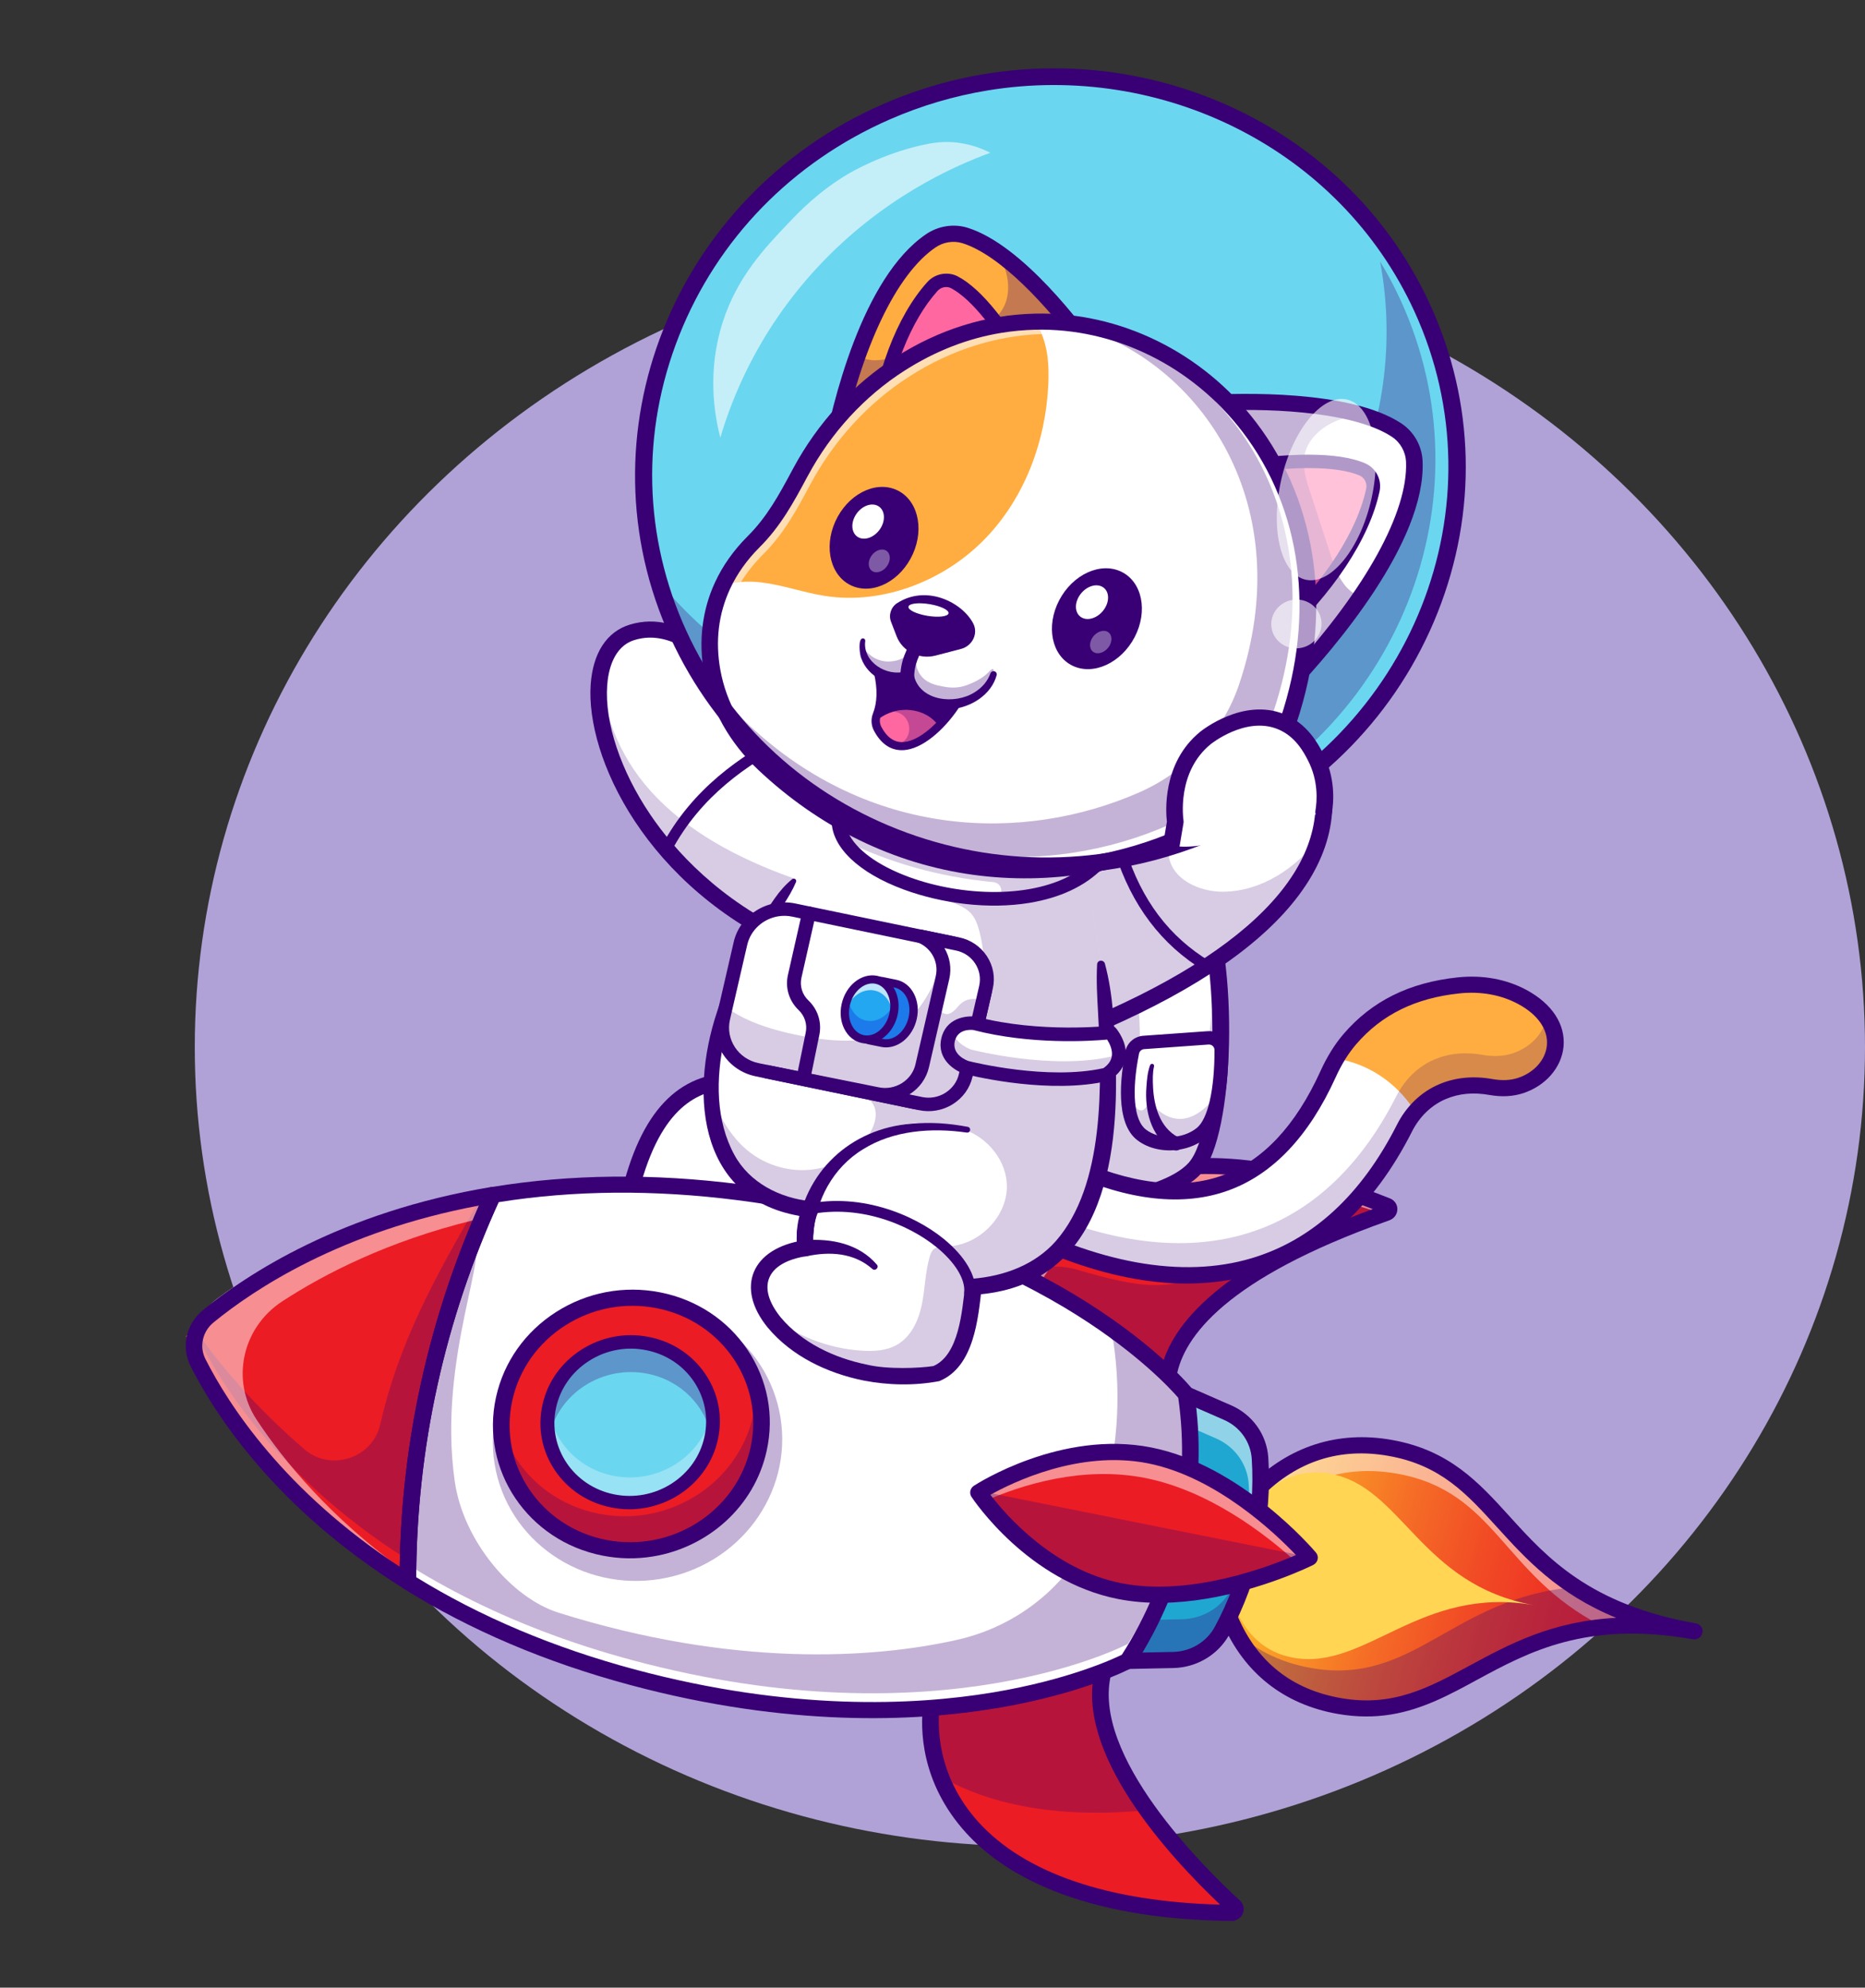<svg width="699" height="745" viewBox="0 0 699 745" fill="none" xmlns="http://www.w3.org/2000/svg">
<rect x="0" y="0" width="699" height="745" fill="#333333" stroke="none"/>
<ellipse cx="386" cy="392.5" rx="313" ry="299.5" fill="#B0A2D7"/>
<path d="M275.951 405.144C258.318 404.849 243.599 414.814 235.726 448.693L284.37 456.275L275.951 405.144Z" fill="white"/>
<path d="M284.859 459.245C284.518 459.301 284.188 459.292 283.852 459.242L235.208 451.659C234.355 451.524 233.624 451.073 233.14 450.39C232.656 449.707 232.495 448.865 232.689 448.049C239.961 416.769 254.153 401.743 276.04 402.1C277.532 402.13 278.797 403.172 279.035 404.615L287.454 455.746C287.613 456.716 287.291 457.68 286.573 458.37C286.106 458.849 285.497 459.14 284.859 459.245ZM239.54 446.222L280.617 452.614L273.302 408.186C262.143 408.689 247.756 414.299 239.54 446.222Z" fill="#390075"/>
<path d="M632.872 610.91C559.503 597.95 548.393 647.636 501.853 639.41C455.312 631.185 455.251 581.136 455.251 581.136C455.251 581.136 474.449 534.482 520.986 542.687C567.524 550.892 559.503 597.95 632.872 610.91Z" fill="url(#paint0_linear_261_2103)"/>
<g opacity="0.5">
<path d="M599.935 609.194C563.046 590.248 560.705 558.899 523.515 552.333C476.977 544.128 457.779 590.782 457.779 590.782C457.779 590.782 457.789 595.356 459.071 601.945C455.257 590.604 455.233 581.159 455.233 581.159C455.233 581.159 474.431 534.506 520.968 542.711C567.505 550.915 559.484 597.974 632.854 610.934C620.211 608.672 609.392 608.314 599.935 609.194Z" fill="white"/>
</g>
<g opacity="0.3">
<path d="M463.031 611.25C469.719 617.733 478.873 622.984 491.42 625.197C529.896 631.997 544.155 599.185 589.456 594.967C599.957 601.754 613.612 607.514 632.893 610.906C559.524 597.947 548.415 647.632 501.874 639.407C480.905 635.721 469.383 623.53 463.031 611.25Z" fill="#390075"/>
</g>
<path d="M575.005 601.647C532.295 594.105 511.94 626.162 484.861 621.363C457.781 616.564 458.983 581.093 458.983 581.093C458.983 581.093 471.401 547.589 498.502 552.385C525.578 557.163 532.292 594.084 575.005 601.647Z" fill="#FFD553"/>
<path d="M521.429 642.606C515.296 643.616 508.681 643.688 501.271 642.387C481.177 638.832 466.295 627.088 458.227 608.376C452.216 594.452 452.127 581.692 452.128 581.162C452.131 580.781 452.197 580.388 452.356 580.023C452.558 579.524 457.517 567.67 468.443 556.719C483.108 542.038 501.47 536.134 521.564 539.689C543.235 543.514 554.19 555.587 565.785 568.358C579.866 583.877 595.837 601.437 635.619 608.466C636.947 608.692 637.903 609.721 638.104 610.938C638.158 611.268 638.152 611.629 638.079 611.98C637.758 613.622 636.123 614.717 634.435 614.423C594.677 607.411 572.927 619.17 553.727 629.555C543.332 635.228 533.29 640.653 521.429 642.606ZM458.384 581.7C458.482 584.289 459.168 594.96 464.056 606.188C471.386 623.073 484.301 633.233 502.438 636.454C521.969 639.911 535.322 632.671 550.766 624.323C565.506 616.345 581.673 607.603 605.751 606.393C583.725 597.351 571.887 584.301 561.094 572.414C549.742 559.92 539.961 549.138 520.387 545.688C502.253 542.487 486.315 547.569 473.033 560.815C464.2 569.599 459.457 579.32 458.384 581.7Z" fill="#390075"/>
<path d="M422.635 622.542L439.723 622.185C447.459 622.013 454.523 617.757 458.102 611.067C468.78 591.174 473.68 568.865 472.264 546.579C471.796 539.093 467.104 532.514 460.08 529.434L444.57 522.645L422.635 622.542Z" fill="#3CAFD6"/>
<path d="M442.894 622.447C441.851 622.619 440.794 622.708 439.726 622.736L422.638 623.092C422.464 623.099 422.298 623.021 422.189 622.89C422.08 622.76 422.028 622.578 422.068 622.423L444.007 522.547C444.044 522.372 444.152 522.227 444.315 522.157C444.479 522.088 444.652 522.081 444.815 522.139L460.324 528.927C467.558 532.079 472.344 538.833 472.827 546.549C474.261 568.939 469.332 591.338 458.603 611.323C455.427 617.269 449.58 621.346 442.894 622.447ZM423.348 621.958L439.717 621.614C447.236 621.457 454.101 617.318 457.579 610.814C468.207 591.014 473.082 568.815 471.682 546.632C471.224 539.335 466.676 532.966 459.838 529.961L444.986 523.445L423.348 621.958Z" fill="#102770"/>
<path d="M422.634 622.542L439.723 622.185C447.459 622.013 454.522 617.757 458.101 611.067C468.78 591.174 473.68 568.865 472.263 546.579C471.796 539.093 467.104 532.514 460.079 529.434L444.57 522.645L422.634 622.542Z" fill="#20A7D1"/>
<g opacity="0.3">
<path d="M461.427 595.796C457.848 602.486 450.784 606.742 443.048 606.915L425.981 607.267L422.635 622.542L439.723 622.186C447.459 622.013 454.523 617.757 458.102 611.067C464.727 598.706 469.144 585.416 471.188 571.796C468.807 580.048 465.562 588.103 461.427 595.796Z" fill="#390075"/>
</g>
<g opacity="0.5">
<path d="M464.443 593.795C467.065 583.682 468.348 573.281 468.264 562.808C468.237 560.652 468.164 558.482 468.028 556.322C467.782 552.57 466.502 549.053 464.397 546.094C462.291 543.136 459.356 540.717 455.844 539.177L441.536 532.911L444.519 519.285L460.032 526.094C463.544 527.635 466.476 530.033 468.585 533.012C470.691 535.97 471.991 539.484 472.216 543.239C472.353 545.399 472.426 547.569 472.449 549.705C472.607 564.741 469.862 579.683 464.443 593.795Z" fill="white"/>
</g>
<path d="M519.707 454.557C506.465 459.279 444.109 480.923 437.934 515.285L384.463 478.648C385.003 477.012 385.642 475.318 386.413 473.624C397.526 449.063 434.388 418.567 517.898 451.275C518.528 451.51 519.139 451.769 519.768 452.005C520.977 452.441 520.923 454.103 519.707 454.557Z" fill="#EC1C24"/>
<g opacity="0.3">
<path d="M519.707 454.556C506.466 459.279 444.109 480.923 437.934 515.284L384.463 478.647C385.003 477.012 385.642 475.318 386.413 473.623L385.167 475.883C389.858 474.751 397.166 473.971 403.625 475.873C427.296 482.822 440.079 484.743 454.383 474.782C472.321 462.316 503.456 451.364 517.898 451.274C518.528 451.509 519.139 451.769 519.768 452.004C520.978 452.441 520.923 454.102 519.707 454.556Z" fill="#390075"/>
</g>
<g opacity="0.5">
<path d="M515.163 453.928C518.455 452.666 517.061 453.234 519.687 452.314C520.906 451.881 520.961 450.219 519.766 449.738C429.043 413.473 392.628 451.203 384.461 476.381L390.253 480.342C402.58 457.975 444.794 430.496 515.163 453.928Z" fill="white"/>
</g>
<path d="M438.423 518.255C438.082 518.311 437.753 518.302 437.395 518.255C435.71 517.981 434.558 516.434 434.854 514.775C437.719 498.838 453.954 475.362 514.517 453.187C475.097 438.133 441.735 435.957 417.839 446.904C396.83 456.528 389.576 472.912 387.423 479.495C386.898 481.086 385.144 481.989 383.513 481.516C381.879 481.022 380.966 479.329 381.47 477.742C383.866 470.378 391.924 452.103 415.212 441.447C433.578 433.042 466.858 427.541 520.965 449.181C522.697 449.87 523.799 451.51 523.729 453.344C523.68 455.174 522.499 456.767 520.722 457.398L520.103 457.627C459.478 479.155 443.609 501.131 440.99 515.777C440.764 517.064 439.701 518.044 438.423 518.255Z" fill="#390075"/>
<path d="M349.036 639.935C345.933 666.122 363.121 715.915 461.563 716.971C462.857 716.991 463.52 715.441 462.569 714.581C452.417 705.258 404.681 660.283 413.503 626.46" fill="#D25658"/>
<path d="M461.584 716.968C462.875 716.967 463.542 715.438 462.591 714.578C457.386 709.799 442.33 695.67 430.072 678.473C418.474 662.228 409.376 643.24 413.451 626.808C413.476 626.698 413.52 626.563 413.545 626.453L413.165 626.537L349.078 639.928C348.21 647.274 348.941 656.496 352.62 665.953C361.998 690.233 390.751 716.217 461.584 716.968Z" fill="#EC1C24"/>
<g opacity="0.3">
<path d="M430.051 678.477C418.452 662.231 409.355 643.243 413.429 626.811C413.327 626.722 413.222 626.612 413.12 626.523L349.032 639.914C348.164 647.26 348.895 656.482 352.574 665.939C370.144 675.948 395.199 681.864 430.051 678.477Z" fill="#390075"/>
</g>
<path d="M462.336 719.937C462.059 719.982 461.8 720.004 461.516 720.008C403.542 719.385 375.435 701.706 362.075 686.979C344.733 667.866 345.032 647.5 345.943 639.618C346.129 637.956 347.68 636.747 349.394 636.931C351.105 637.094 352.335 638.587 352.128 640.252C351.482 645.76 350.584 665.144 366.751 682.968C384.142 702.115 415.38 712.775 457.293 713.882C438.249 695.854 402.369 656.871 410.477 625.751C410.911 624.133 412.605 623.133 414.265 623.517C415.928 623.921 416.941 625.555 416.528 627.169C408.544 657.846 451.401 700.15 464.744 712.38C466.107 713.617 466.511 715.542 465.804 717.226C465.191 718.683 463.869 719.684 462.336 719.937Z" fill="#390075"/>
<path d="M446.146 542.448C446.401 570.56 438.324 598.413 422.634 622.542C422.634 622.542 352.789 659.676 237.101 628.665C101.297 592.239 69.797 500.823 69.797 500.823C69.797 500.823 127.111 439.652 245.754 444.246C255.747 444.634 266.167 445.482 277.025 446.872C313.513 451.562 343.371 460.48 367.239 470.616C421.277 493.559 444.57 522.645 444.57 522.645C445.547 529.242 446.088 535.848 446.146 542.448Z" fill="white"/>
<g opacity="0.3">
<path d="M237.148 622.302C352.839 653.333 422.681 616.178 422.681 616.178C430.183 604.626 435.948 592.216 439.887 579.344C443.64 567.074 445.746 554.356 446.107 541.543C446.011 535.246 445.496 528.933 444.57 522.645C444.57 522.645 432.155 507.148 404.439 489.849C413.153 497.481 417.253 502.59 417.253 502.59C420.44 523.801 418.757 545.326 412.524 565.652C412.48 565.786 412.437 565.92 412.411 566.03C404.888 590.339 384.254 608.884 358.8 614.621C327.104 621.768 274.593 624.97 209.343 604.466C191.536 598.861 173.626 577.363 170.446 555.261C163.729 508.49 184.977 466.18 176.631 464.377C165.316 461.94 139.997 550.72 128.024 568.729C153.237 589.152 188.501 609.254 237.148 622.302Z" fill="#390075"/>
</g>
<path d="M152.877 592.812C152.874 542.986 163.726 493.597 184.701 447.901C107.395 460.715 69.779 500.846 69.779 500.846C69.779 500.846 87.359 551.825 152.877 592.812Z" fill="#EC1C24"/>
<g opacity="0.3">
<path d="M152.967 584.726C154.076 537.661 164.829 491.127 184.701 447.901C183.296 448.132 181.89 448.364 180.492 448.636C162.091 480.075 149.432 503.747 142.457 534.045C139.574 546.553 123.95 551.689 114.142 543.262C95.686 527.341 81.688 511.003 72.893 497.834C72.818 497.91 72.761 497.962 72.686 498.038C78.735 511.532 100.075 551.341 152.967 584.726Z" fill="#390075"/>
</g>
<g opacity="0.5">
<path d="M150.546 590.612C150.538 589.766 150.554 588.937 150.55 588.111C123.612 568.502 106.509 547.782 96.161 532.093C86.452 517.358 90.703 497.613 105.811 487.753C121.553 477.492 145.281 465.26 177.234 457.414C178.861 453.481 180.577 449.555 182.366 445.68C132.077 454.003 98.587 473.902 81.33 486.785C72.449 493.416 69.854 505.283 75.188 514.701C85.605 533.069 107.927 563.967 150.546 590.612Z" fill="white"/>
</g>
<path d="M153.366 595.782C152.62 595.905 151.831 595.759 151.171 595.338C103.33 565.401 80.673 530.342 71.435 512.098C67.804 504.921 69.703 496.262 76.064 491.062C92.214 477.832 127.743 454.25 184.226 444.886C185.355 444.7 186.496 445.126 187.188 446.008C187.88 446.89 188.028 448.052 187.563 449.082C166.618 494.688 155.99 543.045 155.996 592.764C156.003 593.865 155.364 594.902 154.361 595.449C154.04 595.629 153.706 595.726 153.366 595.782ZM179.514 451.869C127.786 461.551 95.148 483.301 80.019 495.686C75.875 499.08 74.64 504.728 77.009 509.422C85.659 526.492 106.437 558.767 149.79 587.219C150.535 540.469 160.526 495.013 179.514 451.869Z" fill="#390075"/>
<path d="M372.623 640.394C343.088 645.257 295.784 647.538 236.247 631.58C204.625 623.102 176.003 610.93 151.156 595.383C150.232 594.815 149.714 593.799 149.761 592.753C149.771 542.205 160.575 493.056 181.855 446.696C182.291 445.755 183.168 445.103 184.211 444.931C184.318 444.913 184.424 444.896 184.509 444.882C213.746 440.068 245.013 439.749 277.454 443.899C339.569 451.869 382.275 472.271 407.17 487.98C434.285 505.081 446.523 520.162 447.022 520.8C447.352 521.212 447.561 521.686 447.646 522.202C450.281 539.796 449.685 557.562 445.844 575.015C442.003 592.468 435.078 608.989 425.26 624.143C424.984 624.591 424.584 624.953 424.1 625.202C423.378 625.596 405.8 634.804 373.734 640.232C373.368 640.271 373.006 640.331 372.623 640.394ZM155.994 591.155C179.974 605.955 207.546 617.6 237.955 625.749C296.441 641.434 342.809 639.18 371.62 634.436C371.876 634.394 372.153 634.349 372.408 634.307C400.077 629.666 416.917 621.957 420.46 620.23C429.649 605.9 436.152 590.275 439.759 573.793C443.388 557.307 443.994 540.535 441.608 523.916C439.091 520.983 426.887 507.57 403.466 492.848C379.142 477.553 337.375 457.674 276.578 449.869C245.253 445.853 215.089 446.096 186.85 450.597C166.582 495.266 156.213 542.542 155.994 591.155Z" fill="#390075"/>
<path d="M443.294 624.881C442.123 625.074 440.959 625.18 439.761 625.208L422.672 625.565C420.949 625.594 419.552 624.278 419.518 622.61C419.505 620.938 420.873 619.548 422.596 619.518L439.684 619.162C446.289 619.028 452.274 615.394 455.339 609.699C465.769 590.293 470.545 568.555 469.152 546.815C468.737 540.443 464.776 534.846 458.786 532.21L443.277 525.421C441.722 524.745 441.033 522.952 441.746 521.436C442.459 519.921 444.314 519.234 445.869 519.91L461.378 526.699C469.463 530.24 474.815 537.769 475.359 546.387C476.821 569.216 471.793 592.076 460.845 612.458C457.299 619.079 450.747 623.654 443.294 624.881Z" fill="#390075"/>
<path d="M419.661 596.381C452.687 602.891 490.807 583.882 490.807 583.882C490.807 583.882 490.698 583.752 490.511 583.549C487.516 580.102 461.855 551.64 430.839 545.519C401.066 539.638 372.549 555.858 367.518 558.911C367.001 559.229 366.724 559.402 366.724 559.402C366.724 559.402 386.84 589.921 419.661 596.381Z" fill="#EC1C24"/>
<g opacity="0.5">
<path d="M490.807 583.882C490.807 583.882 489.192 584.699 486.33 585.912C473.725 574.45 452.794 558.64 429.191 553.967C405.839 549.36 383.165 556.44 369.093 562.634C367.538 560.624 366.724 559.402 366.724 559.402C366.724 559.402 367.002 559.229 367.497 558.914C372.545 555.837 401.063 539.617 430.836 545.498C461.855 551.64 487.516 580.102 490.508 583.529C490.698 583.752 490.807 583.882 490.807 583.882Z" fill="white"/>
</g>
<g opacity="0.3">
<path d="M419.661 596.38C452.687 602.891 490.807 583.882 490.807 583.882C490.807 583.882 490.698 583.752 490.511 583.549L367.518 558.911C367.001 559.229 366.724 559.401 366.724 559.401C366.724 559.401 386.84 589.921 419.661 596.38Z" fill="#390075"/>
</g>
<path d="M452.065 599.243C441.546 600.976 430.064 601.51 419.009 599.327C385.307 592.695 364.952 562.32 364.107 561.04C363.202 559.664 363.598 557.819 365.019 556.886C366.344 556.032 397.779 535.878 431.485 542.531C465.191 549.183 492.103 580.597 493.221 581.938C493.818 582.645 494.06 583.579 493.855 584.461C493.654 585.362 493.056 586.117 492.209 586.553C491.138 587.09 473.657 595.688 452.065 599.243ZM371.198 560.275C376.772 567.556 394.633 588.363 420.31 593.414C446.034 598.478 475.508 587.27 485.717 582.856C478.227 574.958 455.911 553.529 430.188 548.464C404.464 543.4 379.37 555.709 371.198 560.275Z" fill="#390075"/>
<g opacity="0.3">
<path d="M247.48 591.81C277.057 586.94 297.211 559.768 292.493 531.119C287.776 502.47 259.975 483.194 230.397 488.064C200.82 492.934 180.667 520.106 185.384 548.755C190.101 577.404 217.903 596.68 247.48 591.81Z" fill="#390075"/>
</g>
<path d="M244.334 580.401C270.936 576.021 289.061 551.582 284.819 525.815C280.576 500.048 255.571 482.711 228.969 487.091C202.367 491.472 184.242 515.911 188.484 541.677C192.727 567.444 217.732 584.782 244.334 580.401Z" fill="#EC1C24"/>
<g opacity="0.3">
<path d="M226.463 580.124C252.798 585.321 278.727 568.785 284.35 543.158C286.109 535.115 285.667 527.116 283.387 519.78C283.437 523.268 283.082 526.822 282.315 530.401C276.689 556.007 250.785 572.56 224.428 567.367C206.364 563.795 192.785 550.926 187.877 534.935C188.193 556.512 203.787 575.638 226.463 580.124Z" fill="#390075"/>
</g>
<path d="M244.759 583.382C238.626 584.392 232.232 584.343 225.811 583.07C197.825 577.552 179.924 550.925 185.899 523.715C188.801 510.526 196.798 499.189 208.415 491.768C220.053 484.344 233.925 481.721 247.468 484.406C261.032 487.087 272.636 494.731 280.166 505.926C287.699 517.143 290.261 530.576 287.355 543.744C282.78 564.707 265.329 579.995 244.759 583.382ZM227.112 577.157C251.731 582.022 276.032 566.496 281.299 542.559C286.565 518.622 270.811 495.201 246.192 490.336C234.256 487.979 222.059 490.284 211.828 496.82C201.596 503.356 194.559 513.349 192.005 524.934C186.738 548.871 202.493 572.292 227.112 577.157Z" fill="#390075"/>
<path d="M241.078 562.761C258.002 559.974 269.533 544.427 266.834 528.035C264.134 511.643 248.227 500.614 231.304 503.4C214.381 506.187 202.85 521.734 205.549 538.126C208.248 554.518 224.155 565.547 241.078 562.761Z" fill="#6BD6F0"/>
<g opacity="0.3">
<path d="M229.72 562.576C246.47 565.877 262.955 555.345 266.549 539.055C267.326 535.538 267.423 532.005 266.936 528.654C266.881 528.981 266.804 529.311 266.748 529.638C263.175 545.924 246.69 556.456 229.919 553.158C216.786 550.575 207.389 540.259 205.647 528.089C202.718 544.037 213.309 559.346 229.72 562.576Z" fill="white"/>
</g>
<g opacity="0.3">
<path d="M205.519 539.932C205.611 539.43 205.7 538.907 205.813 538.401C209.387 522.114 225.872 511.583 242.643 514.88C255.255 517.358 264.431 526.991 266.659 538.53C269.271 522.783 258.731 507.782 242.498 504.566C225.748 501.265 209.259 511.776 205.689 528.083C204.802 532.127 204.784 536.134 205.519 539.932Z" fill="#390075"/>
</g>
<path d="M241.444 565.243C237.483 565.896 233.322 565.861 229.163 565.041C220.37 563.311 212.862 558.362 207.97 551.096C203.077 543.83 201.424 535.12 203.3 526.591C205.173 518.042 210.352 510.707 217.891 505.885C225.43 501.063 234.425 499.371 243.197 501.104C251.989 502.834 259.497 507.784 264.39 515.049C269.282 522.315 270.935 531.025 269.059 539.554C266.093 553.156 254.774 563.049 241.444 565.243ZM231.712 505.876C227.858 506.511 224.112 507.933 220.75 510.096C214.379 514.175 209.999 520.383 208.412 527.614C205.135 542.517 214.952 557.107 230.279 560.133C237.716 561.599 245.309 560.158 251.683 556.1C258.055 552.022 262.435 545.814 264.022 538.583C265.609 531.352 264.201 523.999 260.084 517.856C255.966 511.712 249.591 507.529 242.154 506.063C238.646 505.349 235.12 505.315 231.712 505.876Z" fill="#390075"/>
<path d="M382.572 315.476L381.759 328.999L381.34 335.89L374.242 454.697C374.242 454.697 382.608 454.633 393.841 453.652C396.041 453.46 398.343 453.229 400.706 452.967C418.383 451.009 439.842 446.777 447.872 437.765C459.887 424.262 460.987 359.743 449.712 334.44C444.543 322.835 419.109 318.337 401.061 316.584C399.038 316.388 397.108 316.218 395.315 316.09C387.786 315.529 382.572 315.476 382.572 315.476Z" fill="white"/>
<g opacity="0.2">
<path d="M381.758 328.999L381.34 335.889L375.701 430.221L374.241 454.697C374.241 454.697 374.415 454.69 374.745 454.699C374.833 454.706 374.94 454.688 375.071 454.688C375.16 454.694 375.266 454.677 375.376 454.68C375.464 454.686 375.528 454.676 375.617 454.683C375.638 454.679 375.684 454.693 375.727 454.686C375.879 454.682 376.053 454.674 376.227 454.667C376.269 454.66 376.294 454.677 376.337 454.67C376.489 454.666 376.642 454.662 376.794 454.658C377.014 454.664 377.23 454.65 377.468 454.632C377.641 454.625 377.815 454.617 378.01 454.606C378.205 454.595 378.379 454.588 378.577 454.598C378.818 454.6 379.077 454.579 379.34 454.578C379.882 454.552 380.446 454.523 381.035 454.511C381.556 454.489 382.12 454.459 382.684 454.43C383.357 454.404 384.049 454.353 384.765 454.32C387.432 454.178 390.503 453.969 393.823 453.676C394.469 453.612 395.118 453.569 395.785 453.501C396.239 453.469 396.711 453.413 397.186 453.377C398.328 453.273 399.509 453.142 400.691 453.011C418.39 451.05 439.827 446.822 447.858 437.809C457.753 426.71 460.241 380.986 454.527 351.061C455.809 377.183 452.57 405.193 445.111 413.56C441.42 417.706 426.806 403.206 427.111 394.831C427.93 373.236 424.578 345.442 404.215 328.966C403.722 328.497 391.723 330.006 381.758 328.999Z" fill="#390075"/>
</g>
<path d="M412.538 454.429C393.841 457.507 375.595 457.737 374.237 457.727C373.386 457.74 372.566 457.409 371.986 456.806C371.405 456.202 371.099 455.405 371.137 454.573L379.467 315.352C379.571 313.725 380.959 312.458 382.646 312.477C388.892 312.55 443.906 313.66 452.62 333.241C464.424 359.769 462.973 425.469 450.257 439.765C443.328 447.495 427.784 451.919 412.538 454.429ZM377.539 451.612C395.61 451.115 435.015 447.614 445.536 435.798C456.682 423.264 457.534 359.633 446.871 335.649C441.174 322.838 403.134 319.081 385.506 318.552L377.539 451.612Z" fill="#390075"/>
<path d="M452.767 388.996L428.707 390.712C426.568 390.874 424.764 392.4 424.359 394.458C422.862 401.971 420.329 419.526 427.802 425.329C433.999 430.156 444.166 429.605 450.185 424.715C456.92 419.264 457.781 402.047 457.779 393.531C457.777 390.862 455.491 388.802 452.767 388.996Z" fill="white"/>
<g opacity="0.2">
<path d="M424.356 394.437C422.859 401.95 420.322 419.485 427.795 425.288C433.992 430.114 444.159 429.563 450.178 424.674C454.307 421.325 456.235 413.508 457.104 406.035C455.971 409.781 454.237 412.799 452.096 414.804C439.845 426.206 430.952 412.714 430.952 412.714C430.952 412.714 429.348 415.986 428.088 416.173C422.854 416.928 424.131 401.041 424.991 392.85C424.697 393.322 424.481 393.866 424.356 394.437Z" fill="#390075"/>
</g>
<path d="M442.122 430.873C436.479 431.802 430.469 430.631 426.179 427.291C417.902 420.858 419.904 403.665 421.814 394.008C422.45 390.832 425.207 388.45 428.538 388.219L452.598 386.503C454.609 386.363 456.6 387.03 458.065 388.357C459.53 389.683 460.363 391.559 460.378 393.505C460.377 405.454 458.897 420.908 451.837 426.646C449.095 428.856 445.678 430.287 442.122 430.873ZM428.664 393.24C427.791 393.384 427.092 394.05 426.905 394.907C424.04 409.255 425.005 419.9 429.444 423.343C434.537 427.313 443.284 427.038 448.554 422.78C452.722 419.404 455.208 408.466 455.202 393.552C455.196 392.982 454.955 392.449 454.539 392.052C454.103 391.657 453.547 391.473 452.941 391.51L428.881 393.226C428.792 393.219 428.728 393.23 428.664 393.24Z" fill="#390075"/>
<path d="M439.05 430.68C431.205 425.807 429.004 415.895 429.671 407.459C429.862 404.631 430.065 402.013 431.053 399.245C431.208 398.859 431.656 398.658 432.049 398.784C432.466 398.928 432.647 399.364 432.517 399.767C431.968 402.145 432.033 404.931 432.16 407.431C432.502 414.556 434.695 422.563 441.436 426.177C445.447 427.423 442.624 432.994 439.05 430.68Z" fill="#390075"/>
<path d="M413.258 330.889C422.2 329.671 431.132 328.793 440.167 328.809C443.212 328.838 446.295 328.966 449.503 329.454C451.366 329.741 452.63 331.439 452.319 333.27C452.003 335.207 449.981 336.473 448.038 335.966C439.81 334.08 430.899 334.022 422.374 334.048C419.449 334.085 416.488 334.17 413.581 334.31C411.361 334.379 411.061 331.229 413.258 330.889Z" fill="#371A45"/>
<path d="M283.002 346.086C287.996 349.056 293.326 351.801 298.983 354.28L322.977 301.816L309.029 290.83C299.202 283.085 290.426 274.149 282.865 264.23C267.649 244.343 252.508 232.218 236.933 236.986C231.519 238.64 227.805 242.917 225.914 248.969C218.787 271.433 236.393 318.319 283.002 346.086Z" fill="white"/>
<path d="M299.475 357.271C298.879 357.37 298.256 357.303 297.69 357.057C241.894 332.603 219.472 283.566 221.389 256.557C222.219 244.727 227.424 236.752 236.046 234.124C256.161 227.973 273.848 247.326 285.391 262.437C292.857 272.181 301.475 280.952 311.027 288.489L324.975 299.475C326.057 300.335 326.404 301.782 325.846 303.039L301.852 355.503C301.514 356.237 300.889 356.827 300.107 357.125C299.876 357.184 299.667 357.24 299.475 357.271ZM240.5 239.259C239.606 239.406 238.722 239.615 237.826 239.89C229.787 242.337 227.944 251.601 227.573 256.916C226.579 270.807 232.62 288.9 243.721 305.312C252.827 318.77 269.457 337.28 297.424 350.258L319.152 302.764L307.037 293.213C297.083 285.362 288.102 276.248 280.328 266.088C264.961 245.951 252.212 237.331 240.5 239.259Z" fill="#390075"/>
<path d="M250.047 320.223C249.621 320.293 249.175 320.239 248.769 320.031C247.745 319.522 247.349 318.316 247.885 317.317C259.6 295.22 278.08 283.258 292.87 275.315C293.873 274.768 295.136 275.132 295.689 276.1C296.242 277.069 295.854 278.298 294.851 278.844C280.584 286.511 262.774 298.023 251.576 319.145C251.256 319.727 250.686 320.118 250.047 320.223Z" fill="#390075"/>
<g opacity="0.2">
<path d="M283.001 346.086C287.439 339.826 293.054 334.347 299.47 330.007L296.878 329.014C276.962 321.892 257.616 311.858 243.733 296.349C232.125 283.367 224.834 266.052 225.896 248.993C218.787 271.433 236.393 318.318 283.001 346.086Z" fill="#390075"/>
</g>
<path d="M394.452 332.755L395.054 335.22L407.173 385.444C457.036 364.566 486.697 340.277 494.272 314.286C497.368 303.734 496.787 292.899 492.463 281.916L437.977 309.255L411.864 323.342L395.171 332.34L394.452 332.755Z" fill="white"/>
<path d="M407.666 388.435C407.027 388.541 406.354 388.439 405.761 388.156C404.952 387.759 404.351 387.032 404.144 386.176L391.419 333.467C391.092 332.144 391.74 330.766 392.967 330.119L436.497 306.639L491.064 279.266C491.85 278.861 492.762 278.817 493.6 279.124C494.416 279.434 495.064 280.048 495.392 280.841C503.27 300.792 499.506 320.309 484.187 338.847C469.361 356.795 443.86 373.409 408.401 388.251C408.152 388.334 407.921 388.393 407.666 388.435ZM398.024 334.265L409.369 381.249C442.093 367.196 465.608 351.672 479.322 335.072C492.328 319.351 496.14 302.92 490.699 286.211L439.404 311.944L398.024 334.265Z" fill="#390075"/>
<path d="M452.736 364.088C452.246 364.169 451.75 364.081 451.291 363.817C435.307 354.141 424.088 339.273 417.902 319.637C417.573 318.568 418.198 317.448 419.278 317.101C420.362 316.774 421.531 317.366 421.878 318.41C427.845 337.384 438.175 351.105 453.503 360.381C454.474 360.963 454.766 362.207 454.136 363.158C453.848 363.672 453.311 363.993 452.736 364.088Z" fill="#390075"/>
<g opacity="0.3">
<path d="M439.057 311.832C438.713 313.329 438.355 314.871 438.149 316.409C438.881 316.077 439.596 315.769 440.304 315.419L439.057 311.832Z" fill="#390075"/>
</g>
<g opacity="0.2">
<path d="M395.054 335.22L407.173 385.445C457.036 364.566 486.697 340.277 494.271 314.286C485.438 325.591 472.732 334.103 458.428 334.233C449.54 334.32 439.5 329.66 438.118 321.138C437.857 319.55 437.925 317.971 438.145 316.388C429.824 320.046 420.917 322.403 411.864 323.343C407.692 323.775 403.491 323.895 399.309 323.736C398.161 323.671 396.785 323.686 396.056 324.569C395.58 325.134 395.529 325.884 395.474 326.613C395.35 328.519 395.251 330.442 395.17 332.341C395.135 333.321 395.093 334.26 395.054 335.22Z" fill="#390075"/>
</g>
<path d="M569.969 406.876C566.423 408.053 562.583 408.113 558.912 407.468C552.04 406.248 545.981 406.907 540.626 409.187C536.619 410.885 533.183 413.526 530.437 416.775C528.882 418.62 527.531 420.643 526.441 422.793C495.16 484.528 438.167 493.319 370.304 455.09L399.728 436.136C446.477 457.843 478.457 445.12 497.72 402.714C498.632 400.679 499.642 398.712 500.769 396.789C502.269 394.212 503.964 391.751 505.93 389.478C516.997 376.597 531.033 370.981 546.663 369.34C554.897 368.471 563.295 369.8 570.517 373.674C589.631 383.894 584.527 402.043 569.969 406.876Z" fill="white"/>
<path d="M569.969 406.877C566.423 408.054 562.583 408.114 558.912 407.469C552.04 406.249 545.981 406.907 540.626 409.187C536.619 410.885 533.183 413.527 530.437 416.776C524.971 407.888 516.206 400.879 505.944 397.929C504.267 397.443 502.543 397.07 500.794 396.807C502.294 394.229 503.989 391.768 505.955 389.496C517.022 376.615 531.058 370.999 546.688 369.358C554.922 368.489 563.32 369.818 570.541 373.692C589.631 383.895 584.527 402.043 569.969 406.877Z" fill="#FFAD40"/>
<g opacity="0.2">
<path d="M566.934 394.814C563.387 395.991 559.548 396.051 555.877 395.406C549.005 394.185 542.946 394.844 537.591 397.124C533.584 398.822 530.147 401.464 527.402 404.712C525.846 406.557 524.495 408.581 523.406 410.73C493.926 468.927 441.563 480.07 378.813 449.113L369.283 455.259C437.146 493.487 494.135 484.676 525.42 422.961C526.509 420.812 527.857 418.768 529.415 416.943C532.165 413.716 535.619 411.05 539.605 409.355C544.96 407.075 551.015 406.396 557.891 407.636C561.562 408.282 565.405 408.242 568.947 407.045C579.941 403.413 585.527 392.176 579.404 382.486C577.922 387.962 573.34 392.678 566.934 394.814Z" fill="#390075"/>
</g>
<path d="M460.096 479.858C433.351 484.262 402.668 476.836 368.701 457.706C367.783 457.18 367.191 456.239 367.17 455.183C367.149 454.127 367.688 453.149 368.578 452.579L398.023 433.621C398.953 433.023 400.099 432.941 401.095 433.412C423.473 443.794 442.743 446.193 458.342 440.51C473.301 435.06 485.6 421.955 494.879 401.531C497.386 396.033 500.219 391.457 503.558 387.56C514.186 375.197 528.178 368.253 546.366 366.339C555.632 365.364 564.514 366.973 572.046 371.008C581.739 376.212 586.826 383.997 586 392.395C585.221 400.15 579.32 406.947 570.962 409.722C567.125 410.989 562.876 411.222 558.327 410.425C552.199 409.337 546.814 409.842 541.847 411.952C536.531 414.205 532.037 418.525 529.218 424.116C515.024 452.15 495.402 470.062 470.908 477.379C467.384 478.425 463.78 479.251 460.096 479.858ZM376.219 454.88C411.096 473.563 443.131 479.368 469.124 471.592C491.888 464.793 510.22 447.941 523.622 421.478C527.103 414.592 532.696 409.243 539.381 406.405C545.45 403.817 552.211 403.17 559.49 404.471C562.981 405.083 566.172 404.939 568.972 404.012C575.006 402.001 579.233 397.259 579.768 391.875C580.35 385.974 576.417 380.287 568.98 376.301C562.575 372.864 554.956 371.492 546.96 372.342C530.472 374.083 517.828 380.317 508.302 391.397C505.327 394.853 502.788 398.957 500.544 403.924C490.559 425.905 477.068 440.138 460.456 446.178C443.578 452.326 423.222 450.106 399.93 439.62L376.219 454.88Z" fill="#390075"/>
<path d="M287.86 492.477C296.548 506.32 321.35 519.735 350.97 514.858C360.631 511.234 363.508 496.693 364.834 482.302C401.859 479.489 415.597 450.683 415.297 401.308C415.225 389.181 414.293 375.819 412.668 361.299L404.667 312.705L322.185 296.204L314.397 306.956L297.666 330.07C256.53 384.022 253.892 447.968 303.736 453.277C301.841 457.974 301.441 462.849 301.916 467.855C284.092 470.79 281.153 481.76 287.86 492.477Z" fill="white"/>
<path d="M414.104 361.127C417.301 372.973 417.659 385.37 418.159 397.575C419.389 435.06 413.128 482.316 365.046 485.319C365.046 485.319 367.952 482.51 367.937 482.555C366.605 494.256 365.093 512.3 352.066 517.665C342.734 519.435 332.991 519.239 323.684 517.445C310.018 514.674 296.675 508.292 287.738 497.582C275.468 482.57 281.696 467.795 301.401 464.868L298.793 468.158C298.247 462.846 298.727 457.259 300.801 452.193C300.795 452.152 303.331 456.267 303.331 456.267C261.933 451.644 258.057 411.099 268.797 379.1C273.678 363.976 281.221 349.747 290.397 336.669C292.238 334.036 294.354 331.611 296.879 329.543C297.662 328.991 298.714 329.665 298.342 330.595C295.929 336.394 291.902 341.294 288.793 346.721C274.78 370.404 261.299 407.282 275.244 432.865C280.863 443.21 292.153 449.083 304.048 450.26C306.05 450.46 307.332 452.537 306.578 454.335C304.911 458.422 304.52 462.957 304.966 467.523C305.118 469.108 303.976 470.546 302.379 470.809C287.468 473.094 283.23 482.16 292.625 493.79C300.572 503.265 312.671 509.005 324.957 511.494C332.519 513.321 344.536 512.846 349.845 512.015C359.457 507.826 360.601 491.262 361.709 482.055C361.833 480.551 363.107 479.388 364.597 479.27C376.383 478.325 387.903 474.035 395.701 465.209C414.148 444.143 412.977 405.949 411.553 379.639C411.214 373.594 410.857 367.572 411.199 361.415C411.244 360.624 411.932 360.023 412.726 360.062C413.413 360.118 413.945 360.56 414.104 361.127Z" fill="#390075"/>
<path d="M362.315 424.502C349.167 422.62 334.835 423.645 323.454 430.773C312.161 437.632 305.681 449.948 304.859 462.625C304.741 464.297 303.243 465.561 301.517 465.442C299.749 465.331 298.424 463.791 298.667 462.077C301.211 439.541 318.477 422.992 341.73 421.154C348.817 420.496 355.867 421.072 362.727 422.358C364.136 422.676 363.77 424.707 362.315 424.502Z" fill="#390075"/>
<path d="M363.772 486.482C363.602 486.51 363.428 486.517 363.272 486.5C362.121 486.414 361.284 485.451 361.384 484.333C361.824 479.43 357.941 473.121 351.017 467.461C340.459 458.861 320.993 450.626 300.885 455.759C299.774 456.048 298.641 455.408 298.354 454.333C298.068 453.257 298.738 452.151 299.85 451.862C321.488 446.329 342.382 455.133 353.698 464.35C361.782 470.942 366.082 478.326 365.522 484.626C365.441 485.592 364.709 486.327 363.772 486.482Z" fill="#390075"/>
<path d="M301.575 464.861C311.619 464.097 321.888 466.155 328.648 474.004C329.608 475.053 328.044 476.581 326.97 475.636C320.133 469.58 311.109 468.968 302.258 470.871C297.876 471.486 297.152 465.229 301.575 464.861Z" fill="#390075"/>
<g opacity="0.3">
<path d="M361.267 423.317C360.917 423.184 360.574 423.093 360.207 422.984C360.553 423.096 360.902 423.229 361.252 423.362C361.249 423.341 361.27 423.338 361.267 423.317Z" fill="#390075"/>
</g>
<g opacity="0.3">
<path d="M325.144 426.025C320.468 428.575 316.328 431.989 312.921 436.003C317.832 433.818 322.163 430.372 325.144 426.025Z" fill="#390075"/>
</g>
<g opacity="0.2">
<path d="M286.918 447.042C291.757 450.927 297.494 454.156 303.785 454.37C305.195 447.656 308.413 441.3 312.921 436.003C309.966 437.316 306.801 438.154 303.591 438.45C294.766 439.31 285.724 436.202 279.24 430.427C272.752 424.631 268.942 416.636 265.294 408.827C267.226 423.613 275.122 437.566 286.918 447.042Z" fill="#390075"/>
</g>
<g opacity="0.2">
<path d="M287.859 492.477C296.547 506.32 321.349 519.735 350.969 514.858C360.63 511.234 363.507 496.693 364.834 482.302C401.858 479.489 415.596 450.683 415.296 401.308C395.7 399.451 376.103 397.593 356.507 395.735C356.627 396.33 356.746 396.924 356.87 397.54C352.077 396.592 347.263 395.647 342.47 394.699C338.919 393.992 335.177 393.316 331.699 394.375C325.83 396.189 322.559 403.549 325.228 408.872L320.473 410.545C323.84 409.736 327.279 412.56 328.014 415.828C328.753 419.117 327.416 422.557 325.588 425.401C325.448 425.614 325.326 425.804 325.165 426.021C325.186 426.017 325.226 425.99 325.247 425.986C334.368 421.074 345.321 419.588 355.448 421.713C357.055 422.041 358.636 422.48 360.21 423.005C360.556 423.117 360.921 423.205 361.271 423.338C370.408 426.495 377.437 435.315 377.383 444.815C377.311 456.33 366.66 466.96 354.819 467.173C353.138 467.195 351.285 467.098 349.998 468.178C349.17 468.866 348.78 469.947 348.467 470.973C346.745 476.849 346.736 483.037 345.491 489.025C344.246 495.013 341.433 501.175 335.956 504.174C332.045 506.322 327.357 506.544 322.914 506.258C310.066 505.408 297.674 500.415 287.859 492.477Z" fill="#390075"/>
</g>
<g opacity="0.3">
<path d="M422.983 402.034C422.493 402.115 422.017 402.278 421.573 402.499L424.581 402.174C424.049 402.134 423.518 402.094 422.983 402.034Z" fill="#390075"/>
</g>
<g opacity="0.3">
<path d="M355.322 422.136C356.998 422.22 358.623 422.525 360.208 422.984C358.655 422.456 357.053 422.021 355.446 421.692C355.405 421.847 355.362 421.981 355.322 422.136Z" fill="#390075"/>
</g>
<g opacity="0.2">
<path d="M314.396 306.956C317.694 313.171 322.511 318.649 328.04 323.14C336.115 329.671 345.699 334.215 355.542 337.806C358.589 338.914 361.814 340.035 363.952 342.395C365.612 344.24 366.428 346.669 367.059 349.044C369.853 359.769 369.306 371.32 365.547 381.833C365.214 382.735 364.877 383.744 365.2 384.644C365.548 385.561 366.509 386.081 367.388 386.508C380.688 393.025 395.899 395.88 410.814 394.674C411.59 394.61 412.428 394.514 413.023 394.014C413.58 393.541 413.783 392.787 413.927 392.064C415.627 383.395 412.238 374.632 412.124 365.838C412.088 363.895 412.23 361.965 412.46 360.041L404.666 312.706L322.184 296.205L314.396 306.956Z" fill="#390075"/>
</g>
<path d="M281.164 400.41L345.087 413.654C352.651 415.226 360.225 410.483 361.923 403.128L369.535 370.055C371.01 363.605 367.529 357.209 361.532 354.658C360.683 354.289 359.785 354.014 358.833 353.81L294.931 340.563C287.367 338.991 279.771 343.737 278.095 351.089L272.064 377.292L270.483 384.161C268.789 391.537 273.6 398.838 281.164 400.41Z" fill="white"/>
<path d="M281.164 400.41L345.087 413.654C352.651 415.226 360.225 410.483 361.923 403.128L369.535 370.055C371.01 363.605 367.529 357.209 361.532 354.658C360.683 354.289 359.785 354.014 358.833 353.81L294.931 340.563C287.367 338.991 279.771 343.737 278.095 351.089L272.064 377.292L270.483 384.161C268.789 391.537 273.6 398.838 281.164 400.41Z" fill="white"/>
<path d="M281.164 400.41L345.087 413.654C352.651 415.226 360.225 410.483 361.923 403.128L369.535 370.055C371.01 363.605 367.529 357.209 361.532 354.658C360.683 354.289 359.785 354.014 358.833 353.81L294.931 340.563C287.367 338.991 279.771 343.737 278.095 351.089L272.064 377.292L270.483 384.161C268.789 391.537 273.6 398.838 281.164 400.41Z" fill="white"/>
<g opacity="0.2">
<path d="M281.075 400.403L344.999 413.647C352.563 415.219 360.137 410.476 361.834 403.121L369.446 370.048C370.921 363.598 367.44 357.202 361.443 354.651C357.266 356.25 354.632 357.256 354.632 357.256C345.403 383.159 334.589 394.79 300.56 388.297C285.88 385.482 277.139 381.413 271.976 377.285L270.395 384.154C268.7 391.53 273.511 398.831 281.075 400.403Z" fill="#390075"/>
</g>
<path d="M349.173 415.756C346.789 416.149 344.354 416.105 341.929 415.593L283.166 403.406C272.749 401.244 266.185 391.267 268.52 381.137L274.989 353.083C277.324 342.953 287.675 336.482 298.092 338.644L356.855 350.831C367.272 352.993 373.836 362.97 371.501 373.1L365.032 401.154C363.912 406.042 360.883 410.227 356.499 412.961C354.242 414.392 351.75 415.332 349.173 415.756ZM291.666 343.452C286.108 344.367 281.382 348.471 280.062 354.133L273.592 382.188C271.88 389.588 276.694 396.909 284.301 398.474L343.064 410.661C350.673 412.247 358.269 407.501 359.96 400.104L366.429 372.049C368.141 364.649 363.327 357.328 355.721 355.763L296.958 343.576C295.167 343.193 293.37 343.171 291.666 343.452Z" fill="#390075"/>
<path d="M303.836 404.875L303.902 405.14L345.091 413.674C350.637 414.816 356.176 412.591 359.422 408.391C360.595 406.885 361.484 405.107 361.923 403.128L365.322 388.438L366.449 383.592L368.393 375.073L369.556 370.052C371.251 362.676 366.44 355.375 358.876 353.803L345.065 350.951C351.161 353.442 354.741 359.907 353.252 366.402L350.997 376.222L349.131 384.283L345.622 399.499C343.924 406.854 336.347 411.576 328.765 410.028L303.836 404.875Z" fill="white"/>
<g opacity="0.2">
<path d="M297.313 403.513L297.378 403.778L345.091 413.674C350.637 414.816 356.176 412.591 359.421 408.391C360.595 406.885 361.483 405.107 361.923 403.128L365.322 388.438L366.449 383.592L368.392 375.073C365.698 374.119 361.94 373.742 359.028 377.314C354.987 382.259 352.485 379.811 350.979 376.246L349.113 384.307L345.604 399.523C343.906 406.878 336.329 411.6 328.747 410.052L297.313 403.513Z" fill="#390075"/>
</g>
<path d="M350.765 416.256C348.721 416.593 346.594 416.562 344.509 416.121L286.652 404.124C285.251 403.846 284.374 402.508 284.675 401.145C285.063 399.386 286.306 399.097 287.751 399.24L287.762 399.175L288.714 399.378C288.983 399.418 289.277 399.476 289.55 399.537L329.339 407.539C332.33 408.17 335.407 407.599 338.028 405.981C340.624 404.346 342.446 401.864 343.105 398.96L350.717 365.887C351.931 360.645 349.112 355.347 344.044 353.258C342.825 352.759 342.189 351.423 342.599 350.191C343.008 348.958 344.329 348.211 345.642 348.482L359.453 351.335C363.8 352.229 367.493 354.735 369.888 358.387C372.283 362.039 373.06 366.36 372.09 370.566L364.478 403.639C363.512 407.865 360.891 411.475 357.127 413.853C355.144 415.09 353.001 415.888 350.765 416.256ZM340.844 410.2L345.644 411.189C348.631 411.799 351.712 411.249 354.308 409.614C356.904 407.979 358.726 405.497 359.385 402.592L366.997 369.519C367.656 366.614 367.121 363.631 365.483 361.125C363.846 358.619 361.285 356.88 358.297 356.27L353.972 355.373C355.997 358.768 356.715 362.865 355.789 366.937L348.177 400.01C347.19 404.24 344.611 407.842 340.844 410.2Z" fill="#390075"/>
<path d="M324.171 378.012C323.893 379.244 323.457 389.485 323.457 389.485C323.457 389.485 326.671 390.142 330.629 390.931C335.56 391.92 340.691 387.749 342.068 381.633C343.441 375.496 340.544 369.723 335.61 368.714C332.283 368.033 328.439 367.268 328.439 367.268C328.439 367.268 324.629 376.009 324.171 378.012Z" fill="#22A7F0"/>
<path d="M324.171 378.012C323.893 379.244 323.457 389.485 323.457 389.485C323.457 389.485 326.671 390.142 330.629 390.931C335.56 391.92 340.691 387.749 342.068 381.633C343.441 375.496 340.544 369.723 335.61 368.714C332.283 368.033 328.439 367.268 328.439 367.268C328.439 367.268 324.629 376.009 324.171 378.012Z" fill="#1C7AEA"/>
<path d="M333.613 392.451C332.506 392.634 331.39 392.627 330.303 392.403L325.326 391.401C323.312 390.991 321.91 389.252 322.017 387.243C322.422 378.808 322.612 377.972 322.678 377.707C322.927 376.564 324.111 373.53 326.16 368.702C326.949 366.856 328.967 365.825 330.956 366.217L335.957 367.237C341.727 368.405 345.153 375.002 343.604 381.93C342.857 385.231 341.124 388.122 338.696 390.11C337.109 391.367 335.381 392.16 333.613 392.451ZM325.708 378.309C325.667 378.464 325.485 379.617 325.118 387.346C325.093 387.859 325.455 388.329 325.996 388.431L330.973 389.433C332.874 389.819 334.92 389.228 336.692 387.771C338.582 386.231 339.953 383.929 340.546 381.289C341.729 375.989 339.376 370.996 335.281 370.166L330.279 369.146C329.759 369.041 329.236 369.318 329.03 369.797C327.155 374.215 325.906 377.387 325.708 378.309Z" fill="#390075"/>
<path d="M334.86 380.163C336.234 374.031 333.339 368.252 328.394 367.256C323.449 366.26 318.326 370.423 316.952 376.555C315.578 382.687 318.473 388.466 323.418 389.462C328.363 390.458 333.486 386.295 334.86 380.163Z" fill="#22A7F0"/>
<g opacity="0.7">
<path d="M334.892 380.165C334.793 380.626 334.67 381.07 334.521 381.497C334.671 376.43 331.948 372.112 327.739 371.259C323.17 370.337 318.451 373.826 316.672 379.225C316.681 378.354 316.794 377.446 316.996 376.544C318.369 370.408 323.479 366.24 328.435 367.246C333.39 368.252 336.266 374.028 334.892 380.165Z" fill="white"/>
</g>
<path d="M334.893 380.165C333.519 386.302 328.41 390.47 323.454 389.464C318.52 388.454 315.623 382.682 316.997 376.545C317.209 375.578 317.517 374.659 317.902 373.811C318.278 378.219 320.858 381.799 324.656 382.55C328.819 383.39 333.1 380.567 335.168 375.989C335.3 377.323 335.205 378.737 334.893 380.165Z" fill="#1C7AEA"/>
<path d="M326.399 391.013C325.313 391.192 324.218 391.181 323.11 390.961C320.236 390.375 317.871 388.498 316.434 385.62C315.065 382.88 314.713 379.548 315.46 376.248C316.207 372.947 317.94 370.056 320.368 368.067C322.914 365.995 325.887 365.188 328.758 365.754C331.632 366.34 333.997 368.217 335.433 371.095C336.803 373.835 337.155 377.167 336.408 380.467C335.148 386.098 330.999 390.255 326.399 391.013ZM325.94 368.696C324.704 368.9 323.485 369.461 322.368 370.386C320.479 371.926 319.108 374.227 318.515 376.867C317.921 379.507 318.179 382.134 319.252 384.267C320.262 386.282 321.858 387.608 323.78 387.991C327.875 388.821 332.173 385.168 333.353 379.847C333.946 377.208 333.689 374.581 332.616 372.448C331.606 370.432 330.01 369.106 328.087 368.724C327.387 368.585 326.664 368.577 325.94 368.696Z" fill="#390075"/>
<path d="M301.505 406.785C301.206 406.834 300.902 406.842 300.583 406.767C299.185 406.51 298.269 405.199 298.545 403.819L301.987 387.004C302.619 383.934 301.621 380.793 299.336 378.606C295.728 375.154 294.214 370.213 295.323 365.391L300.665 341.78C300.966 340.417 302.354 339.553 303.756 339.831C305.158 340.108 306.034 341.447 305.734 342.81L300.392 366.421C299.685 369.566 300.651 372.776 303.006 374.994C306.534 378.353 308.052 383.188 307.085 387.944L303.642 404.759C303.426 405.833 302.548 406.613 301.505 406.785Z" fill="#390075"/>
<path d="M365.266 383.575C365.266 383.575 356.834 382.442 355.287 389.921C353.738 397.379 362.282 400.124 362.282 400.124C362.282 400.124 392.251 407.858 414.61 402.715C424.308 396.394 416.219 386.985 416.219 386.985C416.219 386.985 389.902 390.005 365.266 383.575Z" fill="white"/>
<g opacity="0.2">
<path d="M362.282 400.124C362.282 400.124 392.251 407.858 414.609 402.715C418.937 399.905 419.727 396.47 419.266 393.538C418.555 394.396 417.62 395.228 416.416 396.02C394.057 401.163 364.089 393.429 364.089 393.429C364.089 393.429 357.924 391.457 357.029 386.287C356.236 387.18 355.621 388.362 355.309 389.917C353.738 397.379 362.282 400.124 362.282 400.124Z" fill="#390075"/>
</g>
<path d="M411.247 405.938C389.165 409.574 362.755 402.864 361.588 402.548C361.542 402.534 361.496 402.521 361.45 402.507C357.754 401.315 351.17 397.06 352.756 389.427C354.365 381.663 361.906 380.569 365.66 381.053C365.773 381.076 365.883 381.08 365.975 381.107C389.815 387.35 415.677 384.49 415.936 384.468C416.794 384.369 417.657 384.693 418.223 385.342C418.413 385.565 422.757 390.696 421.861 396.543C421.373 399.822 419.4 402.583 416.041 404.767C415.785 404.937 415.5 405.068 415.181 405.121C413.881 405.462 412.567 405.72 411.247 405.938ZM363.044 397.711C364.753 398.129 392.697 404.988 413.545 400.369C415.409 399.067 416.437 397.605 416.704 395.909C417.087 393.452 415.807 390.993 414.952 389.651C408.897 390.203 386.416 391.681 364.755 386.053C363.487 385.923 358.805 385.783 357.836 390.391C356.801 395.392 362.326 397.469 363.044 397.711Z" fill="#390075"/>
<path d="M411.753 323.34C385.995 350.609 314.413 332.165 314.285 307.611C342.371 321.312 373.9 328.429 411.753 323.34Z" fill="white"/>
<g opacity="0.2">
<path d="M372.318 330.638C351.34 328.626 333.007 323.15 316.602 315.174C315.109 312.751 314.298 310.215 314.285 307.611C342.392 321.308 373.9 328.428 411.753 323.34C402.737 332.874 388.143 336.824 372.95 336.868C372.992 336.861 373.032 336.833 373.074 336.826C376.414 335.726 375.828 330.971 372.318 330.638Z" fill="#390075"/>
</g>
<path d="M385.867 338.406C370.578 340.923 353.175 338.705 338.814 333.443C321.889 327.226 311.75 317.583 311.69 307.657C311.675 306.77 312.153 305.949 312.929 305.483C313.705 305.016 314.659 304.965 315.468 305.361C346.193 320.343 377.581 325.407 411.431 320.85C412.524 320.713 413.573 321.239 414.076 322.173C414.58 323.107 414.419 324.256 413.673 325.036C406.761 332.339 396.855 336.597 385.867 338.406ZM317.939 312.136C320.731 318.328 328.95 324.411 340.705 328.725C360.376 335.951 387.248 337.098 403.572 326.784C373.61 329.45 345.477 324.634 317.939 312.136Z" fill="#390075"/>
<path d="M417.676 322.386C500.799 308.699 557.436 232.335 544.179 151.823C530.922 71.31 452.791 17.136 369.668 30.823C286.546 44.51 229.909 120.874 243.166 201.386C256.423 281.899 334.554 336.073 417.676 322.386Z" fill="#6BD6F0"/>
<g opacity="0.3">
<path d="M447.203 308.307C524.181 274.511 558.978 186.839 524.931 112.494C522.613 107.452 520.046 102.621 517.247 97.976C529.572 163.526 494.608 231.588 428.91 260.434C363.539 289.141 288.763 269.761 246.859 217.704C248.827 224.477 251.289 231.189 254.321 237.787C270.881 273.934 300.652 300.259 335.729 313.909C370.839 325.373 410.491 324.436 447.203 308.307Z" fill="#390075"/>
</g>
<path d="M409.861 133.2L311.231 171.515C312.035 167.23 312.967 162.797 314.06 158.275C316.019 149.986 318.448 141.494 321.368 133.323C327.959 114.909 337.019 98.333 348.838 90.286C352.597 87.739 357.388 86.951 361.699 88.296C365.597 89.518 369.728 91.761 373.935 94.733C384.199 101.941 395.009 113.529 404.311 125.661C406.254 128.159 408.089 130.674 409.861 133.2Z" fill="#FFAD40"/>
<path d="M311.721 174.485C310.848 174.629 309.938 174.418 309.255 173.853C308.377 173.171 307.977 172.072 308.169 170.981C311.841 151.437 323 104.18 347.092 87.777C351.694 84.647 357.539 83.748 362.731 85.393C383.425 91.921 406.031 122.285 412.462 131.458C413.003 132.217 413.138 133.169 412.865 134.04C412.572 134.915 411.904 135.639 411.019 135.975L312.349 174.318C312.143 174.394 311.934 174.45 311.721 174.485ZM355.443 90.809C353.739 91.089 352.097 91.741 350.622 92.746C335.953 102.746 322.926 130.164 315.354 166.663L405.083 131.805C392.482 114.517 374.866 95.597 360.75 91.163C359.021 90.622 357.21 90.518 355.443 90.809Z" fill="#390075"/>
<path d="M327.818 165.055C330.447 140.641 338.444 119.602 349.503 107.336C351.554 105.05 354.987 104.379 357.692 105.797C366.666 110.485 377.371 124.759 386.529 142.254L327.818 165.055Z" fill="#FF67A0"/>
<path d="M328.229 167.55C327.526 167.666 326.822 167.507 326.251 167.092C325.531 166.575 325.148 165.706 325.246 164.843C327.899 140.043 336.052 118.491 347.572 105.705C350.438 102.521 355.216 101.65 358.97 103.595C367.943 108.282 378.834 121.954 388.876 141.104C389.198 141.729 389.256 142.482 388.993 143.139C388.729 143.797 388.183 144.332 387.504 144.592L328.794 167.394C328.588 167.47 328.421 167.519 328.229 167.55ZM353.928 107.645C352.991 107.799 352.105 108.263 351.437 108.987C341.249 120.304 333.854 139.147 330.895 161.158L382.904 140.964C373.847 124.215 364.049 111.995 356.439 108.016C355.672 107.612 354.78 107.505 353.928 107.645Z" fill="#390075"/>
<g opacity="0.3">
<path d="M404.333 125.658C396.189 129.859 387.656 133.297 379.142 136.712C357.726 145.322 336.289 153.937 314.848 162.53C314.55 161.117 314.294 159.698 314.057 158.254C316.016 149.966 318.445 141.473 321.365 133.302C322.961 134.226 324.807 134.812 326.67 134.971C331.152 135.356 335.583 133.843 339.84 132.336C347.385 129.675 354.933 127.034 362.499 124.369C366.86 122.824 371.463 121.156 374.455 117.676C377.922 113.631 378.503 107.857 377.252 102.788C376.567 99.956 375.385 97.291 373.975 94.706C384.221 101.938 395.03 113.525 404.333 125.658Z" fill="#390075"/>
</g>
<path d="M452.239 151.071L482.822 256.98C486.08 253.52 489.389 249.84 492.692 245.991C498.73 238.959 504.683 231.412 509.971 223.677C521.95 206.24 530.706 187.956 530.084 173.018C529.895 168.282 527.456 163.833 523.431 161.169C519.8 158.78 515.131 156.858 509.74 155.331C496.644 151.64 479.326 150.34 462.515 150.65C459.051 150.733 455.615 150.854 452.239 151.071Z" fill="white"/>
<path d="M483.315 259.971C482.91 260.038 482.492 260.022 482.085 259.941C480.995 259.696 480.118 258.888 479.814 257.836L449.227 151.907C448.971 151.017 449.144 150.077 449.699 149.329C450.254 148.581 451.119 148.121 452.069 148.049C464.353 147.34 505.954 146.019 525.186 158.678C529.97 161.83 532.966 167.141 533.19 172.888C534.432 203.274 499.961 243.248 485.083 259.023C484.619 259.523 483.975 259.863 483.315 259.971ZM456.288 153.879L484.291 250.892C511.86 220.676 527.74 191.856 526.985 173.189C526.832 169.338 524.847 165.788 521.661 163.707C508.389 154.961 479.921 152.89 456.288 153.879Z" fill="#390075"/>
<path d="M477.658 239.166C497.555 221.061 510.919 200.747 514.556 183.646C515.238 180.483 513.585 177.217 510.549 175.916C500.545 171.611 480.91 172.175 459.446 176.111L477.658 239.166Z" fill="#FF67A0"/>
<path d="M478.066 241.643C477.704 241.702 477.328 241.679 476.942 241.595C476.072 241.357 475.396 240.705 475.147 239.856L456.938 176.822C456.737 176.135 456.859 175.415 457.24 174.802C457.62 174.189 458.254 173.788 458.974 173.648C482.433 169.34 501.614 169.338 511.593 173.627C515.689 175.389 517.99 179.798 517.065 184.145C513.3 201.924 499.564 222.638 479.382 241.002C479.043 241.334 478.577 241.559 478.066 241.643ZM462.746 178.09L479.022 234.431C496.711 217.536 508.663 199.002 512.046 183.149C512.475 181.108 511.413 179.038 509.526 178.204C500.966 174.572 483.594 174.53 462.746 178.09Z" fill="#390075"/>
<g opacity="0.3">
<path d="M462.519 150.671C464.113 160.09 466.663 169.33 469.209 178.55C475.607 201.732 481.987 224.938 488.388 248.141C489.828 247.459 491.266 246.756 492.675 246.015C498.713 238.984 504.665 231.436 509.953 223.701C508.087 222.992 506.369 221.855 505 220.45C501.724 217.027 500.177 212.41 498.72 207.947C496.147 200.023 493.549 192.083 490.955 184.164C489.456 179.58 487.932 174.705 489.079 169.982C490.387 164.513 495.133 160.257 500.417 157.947C503.375 156.654 506.507 155.884 509.702 155.359C496.644 151.64 479.33 150.36 462.519 150.671Z" fill="#390075"/>
</g>
<path d="M482.952 270.116C476.503 289.397 461.936 305.332 442.889 313.722C396.031 334.382 334.783 331.946 286.462 286.475C276.473 277.082 269.354 265.056 266.936 251.705C264.993 240.967 265.963 229.855 270.827 219.415C273.456 213.728 277.257 208.251 282.345 203.155C290.278 195.281 295.04 186.214 300.045 176.895C308.801 160.603 321.505 146.499 337.317 136.396C353.705 125.944 371.036 120.951 387.926 120.585C452.935 119.032 511.207 185.491 482.952 270.116Z" fill="white"/>
<g opacity="0.3">
<path d="M402.372 121.85C450.947 135.651 486.907 190 464.374 256.651C458.344 274.485 444.718 289.228 426.93 297.029C383.173 316.204 326.036 314.024 281.025 272.053C276.582 267.912 272.769 263.223 269.74 258.108C273.155 267.29 278.87 275.565 286.123 282.421C333.172 326.809 392.774 329.219 438.382 309.062C456.916 300.884 471.09 285.352 477.352 266.526C502.233 191.693 457.968 131.402 402.372 121.85Z" fill="#390075"/>
</g>
<path d="M392.892 144.235C391.9 165.308 384.158 186.56 369.044 202.099C353.927 217.616 331.058 226.699 309.363 223.386C301.286 222.153 293.554 219.295 285.429 218.303C280.609 217.719 275.439 217.935 270.849 219.411C273.477 213.724 277.278 208.247 282.366 203.151C290.299 195.278 295.062 186.21 300.067 176.891C308.823 160.599 321.526 146.496 337.338 136.393C353.726 125.94 371.057 120.947 387.948 120.581C388.673 121.669 389.296 122.795 389.862 123.973C392.837 130.22 393.222 137.338 392.892 144.235Z" fill="#FFAD40"/>
<g opacity="0.6">
<path d="M277.724 218.13C279.976 214.539 282.727 211.057 286.051 207.734C293.985 199.861 298.747 190.793 303.752 181.474C312.508 165.182 325.211 151.078 341.023 140.975C357.016 130.779 373.911 125.794 390.392 125.199C390.214 124.783 390.036 124.368 389.841 123.976C389.296 122.795 388.652 121.672 387.926 120.584C371.039 120.971 353.705 125.943 337.316 136.396C321.48 146.481 308.801 160.602 300.045 176.894C295.04 186.213 290.281 195.301 282.345 203.154C277.239 208.274 273.459 213.748 270.827 219.414C273.051 218.709 275.369 218.306 277.724 218.13Z" fill="white"/>
</g>
<path d="M329.106 252.04C330.519 258.226 330.363 263.527 328.623 267.965C327.962 269.663 328.104 271.589 328.936 273.189C336.682 287.823 351.598 274.669 358.586 263.71C347.725 265.095 342.376 260.638 340.071 253.009C336.607 255.486 332.262 254.867 329.106 252.04Z" fill="#390075"/>
<path d="M351.797 272.157C347.29 265.379 336.077 263.56 328.205 270.343C331.083 281.712 341.037 283.06 351.797 272.157Z" fill="#FF67A0"/>
<g opacity="0.3">
<path d="M335.026 266.742C334.98 266.728 334.938 266.735 334.892 266.722C341.474 264.854 348.458 267.157 351.797 272.158C345.93 278.102 340.295 280.407 335.931 279.41C336.24 279.295 336.571 279.177 336.895 279.018C342.979 276.385 341.615 267.436 335.026 266.742Z" fill="#390075"/>
</g>
<path d="M364.747 233.651C360.631 225.791 347.285 218.985 336.266 226.053C333.891 227.567 332.98 230.535 333.968 233.084L336.032 238.442C338.22 244.162 344.557 247.313 350.658 245.716L360.158 243.24C364.438 242.133 366.754 237.472 364.747 233.651Z" fill="#390075"/>
<path d="M355.514 229.879C355.738 228.672 352.558 227.136 348.409 226.449C344.261 225.762 340.716 226.184 340.491 227.391C340.266 228.599 343.447 230.135 347.595 230.822C351.744 231.509 355.289 231.087 355.514 229.879Z" fill="white"/>
<path d="M347.229 240.963C344.503 244.992 342.446 249.504 342.663 254.278C342.609 255.409 341.752 256.313 340.645 256.495C333.256 257.712 325.277 253.624 322.813 246.763C322.195 245.53 321.399 238.84 323.594 239.283C324.047 239.378 324.335 239.797 324.296 240.227C323.205 248.076 332.422 253.845 339.531 251.594L337.482 254.156C337.372 251.23 337.96 248.294 338.965 245.629C339.969 242.964 341.362 240.531 342.871 238.27C344.798 235.495 349.033 238.103 347.229 240.963Z" fill="#390075"/>
<path d="M342.571 253.318C344.822 262.735 357.802 264.263 365.302 259.469C368.005 257.816 370.178 255.34 371.202 252.396C371.427 251.766 372.117 251.44 372.76 251.631C373.383 251.825 373.708 252.471 373.544 253.07C371.559 260.409 363.967 265.175 356.441 265.821C348.486 266.792 339.871 262.554 337.556 254.737C336.598 251.442 341.61 250.002 342.571 253.318Z" fill="#390075"/>
<path d="M339.915 281.021C339.149 281.147 338.393 281.208 337.667 281.179C333.467 281.044 330.068 278.596 327.563 273.881C326.49 271.876 326.365 269.524 327.181 267.441C328.799 263.319 328.949 258.252 327.591 252.396C327.439 251.743 327.746 251.078 328.347 250.746C328.948 250.414 329.682 250.484 330.171 250.933C332.918 253.404 336.45 253.733 339.148 251.785C339.557 251.484 340.09 251.397 340.574 251.55C341.059 251.703 341.425 252.067 341.57 252.551C343.918 260.3 349.255 263.361 358.402 262.194C359.002 262.116 359.571 262.383 359.911 262.856C360.252 263.33 360.226 263.97 359.914 264.466C355.013 272.158 347.177 279.825 339.915 281.021ZM331.292 255.218C331.983 260.21 331.579 264.662 330.084 268.467C329.575 269.758 329.681 271.202 330.349 272.469C332.29 276.154 334.811 278.048 337.802 278.148C343.628 278.333 350.692 272.086 355.547 265.439C347.442 265.63 341.958 262.211 339.211 255.227C336.704 256.339 333.879 256.317 331.292 255.218Z" fill="#390075"/>
<g opacity="0.3">
<path d="M343.272 248.012C343.334 249.188 343.636 251.151 344.991 253.004C347.258 256.148 350.961 256.851 353.375 257.301C354.911 257.599 358.044 258.164 361.583 257.073C361.977 256.944 367.3 255.263 370.457 251.989C370.792 251.637 371.796 250.561 372.227 250.786C372.563 250.964 372.404 251.859 372.341 252.145C371.954 254.306 367.918 261.94 359.398 263.597C356.09 264.227 352.689 263.897 349.397 263.295C346.285 262.727 345.074 262.142 344.439 261.739C343.634 261.236 340.324 259.196 339.944 255.297C339.577 251.078 342.965 248.275 343.272 248.012Z" fill="#390075"/>
</g>
<g opacity="0.3">
<path d="M340.968 244.917C338.253 247.419 334.211 248.509 330.598 247.684C326.963 246.863 323.874 244.173 322.636 240.775C323.274 244.251 324.995 247.526 327.529 250.033C328.236 250.742 329.018 251.376 329.923 251.82C331.805 252.76 334.035 252.753 336.152 252.723C337.286 252.705 338.399 252.691 339.534 252.674C339.707 252.667 339.902 252.656 340.01 252.511C340.099 252.39 340.072 252.225 340.03 252.105C339.766 250.899 339.523 249.689 339.262 248.503C339.077 247.644 339.121 246.45 339.987 246.265" fill="#390075"/>
</g>
<path d="M408.004 327.262C393.694 329.618 379.123 329.857 364.781 327.897C335.112 323.842 307.29 310.289 284.309 288.672C273.409 278.392 266.353 265.826 263.884 252.293C261.733 240.423 263.161 228.642 268.008 218.226C270.845 212.082 274.924 206.305 280.123 201.084C287.514 193.766 292.066 185.284 296.87 176.337L297.305 175.524C306.517 158.415 319.761 144.011 335.655 133.873C351.983 123.452 369.583 117.97 387.909 117.558C419.694 116.794 450.626 131.975 470.686 158.161C494.095 188.753 499.665 229.888 485.923 271.025C479.181 291.18 463.971 307.73 444.171 316.456C432.489 321.62 420.333 325.232 408.004 327.262ZM375.273 124.765C362.688 126.837 350.542 131.57 339.043 138.908C324.061 148.472 311.538 162.08 302.829 178.258L302.391 179.051C297.59 188.018 292.618 197.269 284.57 205.246C279.896 209.935 276.222 215.116 273.673 220.62C269.276 230.05 268.036 240.317 269.996 251.159C272.216 263.441 278.673 274.898 288.641 284.294C338.852 331.551 400.578 329.057 441.605 310.968C459.795 302.952 473.779 287.726 479.959 269.21C493.071 229.957 487.848 190.799 465.64 161.788C446.778 137.163 417.743 122.878 387.983 123.584C383.714 123.693 379.468 124.075 375.273 124.765Z" fill="#390075"/>
<path d="M420.309 214.312C428.112 218.133 430.33 229.08 425.262 238.813C420.19 248.524 409.737 253.317 401.934 249.496C394.131 245.676 391.913 234.728 396.982 224.996C402.053 215.285 412.506 210.492 420.309 214.312Z" fill="#390075"/>
<path d="M413.51 220.176C415.887 221.861 415.906 225.692 413.566 228.747C411.225 231.801 407.407 232.917 405.051 231.229C402.674 229.545 402.655 225.713 404.996 222.659C407.336 219.604 411.133 218.491 413.51 220.176Z" fill="white"/>
<g opacity="0.35">
<path d="M415.378 236.966C416.961 238.082 416.967 240.644 415.421 242.678C413.854 244.716 411.307 245.453 409.745 244.333C408.161 243.217 408.155 240.655 409.701 238.621C411.25 236.607 413.794 235.849 415.378 236.966Z" fill="white"/>
</g>
<path d="M335.712 183.5C343.745 186.859 346.62 197.677 342.138 207.652C337.656 217.626 327.519 223.003 319.485 219.644C311.452 216.285 308.577 205.467 313.059 195.492C317.541 185.518 327.679 180.141 335.712 183.5Z" fill="#390075"/>
<path d="M329.262 189.752C331.725 191.296 331.985 195.13 329.838 198.301C327.692 201.472 323.953 202.808 321.49 201.264C319.027 199.721 318.768 195.887 320.914 192.716C323.057 189.524 326.799 188.209 329.262 189.752Z" fill="white"/>
<g opacity="0.35">
<path d="M332.154 206.393C333.788 207.416 333.968 209.971 332.524 212.094C331.08 214.217 328.6 215.092 326.945 214.072C325.311 213.049 325.131 210.494 326.575 208.371C328.018 206.247 330.499 205.373 332.154 206.393Z" fill="white"/>
</g>
<path d="M417.94 325.583C391.131 329.998 363.556 327.505 337.539 317.997C298.769 303.832 268.152 275.825 251.323 239.107C216.599 163.306 252.197 73.595 330.686 39.148C409.172 4.68 501.275 38.303 535.979 114.107C552.807 150.825 553.809 191.843 538.815 229.627C523.818 267.39 494.637 297.384 456.619 314.088C444.113 319.558 431.121 323.413 417.94 325.583ZM370.132 33.903C357.717 35.947 345.341 39.552 333.308 44.839C296.879 60.836 268.895 89.594 254.536 125.791C240.178 161.987 241.142 201.317 257.259 236.499C273.378 271.702 302.731 298.54 339.896 312.122C377.057 325.684 417.605 324.346 454.034 308.349C529.255 275.308 563.391 189.333 530.104 116.685C502.143 55.658 435.377 23.16 370.132 33.903Z" fill="#390075"/>
<g opacity="0.6">
<path d="M514.032 186.894C518.183 168.218 513.962 151.562 504.603 149.692C495.244 147.822 484.291 161.446 480.139 180.122C475.987 198.798 480.209 215.454 489.568 217.324C498.927 219.194 509.88 205.57 514.032 186.894Z" fill="white"/>
</g>
<g opacity="0.6">
<path d="M487.369 242.885C492.509 242.039 496.01 237.318 495.191 232.34C494.371 227.362 489.54 224.012 484.401 224.858C479.262 225.705 475.76 230.426 476.58 235.404C477.399 240.382 482.23 243.731 487.369 242.885Z" fill="white"/>
</g>
<g opacity="0.6">
<path d="M345.975 54.298C330.73 57.614 318.826 64.616 317.672 65.314C306.824 71.825 300.099 78.8 295.567 83.55C286.616 92.947 276.325 103.772 270.86 120.794C265.069 138.886 267.629 154.967 269.981 164.071C273.972 150.448 283.443 124.95 306.307 100.297C330.49 74.22 357.378 62.314 371.179 57.267C368.12 55.694 362.96 53.578 356.344 53.248C352.623 53.098 349.48 53.531 345.975 54.298Z" fill="white"/>
</g>
<path d="M496.09 304.348C496.642 301.058 497.625 292.549 493.007 283.628C491.374 280.486 487.811 273.595 480.035 270.469C466.473 265.012 452.48 276.065 451.785 276.624C437.761 288.022 440.295 306.734 440.506 308.013C440.024 310.931 439.521 313.853 439.036 316.75C448.926 319.698 473.478 311.27 496.09 304.348Z" fill="white"/>
<path d="M439.525 319.72C439.205 319.773 438.879 319.784 438.543 319.734C436.839 319.484 435.688 317.937 435.962 316.282L437.351 307.981C436.954 304.636 435.457 285.986 449.806 274.302C450.462 273.77 465.846 261.471 481.257 267.661C490.065 271.211 494.072 278.94 495.796 282.237C500.512 291.353 499.948 300.28 499.181 304.792C498.907 306.447 497.3 307.58 495.597 307.331C493.894 307.082 492.742 305.534 493.017 303.879C493.661 300.087 494.154 292.591 490.214 284.999C488.7 282.049 485.529 275.94 478.81 273.255C466.842 268.446 453.896 278.819 453.782 278.922C440.974 289.336 443.475 306.783 443.576 307.529C443.627 307.838 443.614 308.158 443.576 308.461L442.106 317.198C441.887 318.526 440.824 319.506 439.525 319.72Z" fill="#390075"/>
<defs>
<linearGradient id="paint0_linear_261_2103" x1="629.854" y1="621.571" x2="457.636" y2="572.749" gradientUnits="userSpaceOnUse">
<stop stop-color="#EC1C24"/>
<stop offset="0.125" stop-color="#ED2124"/>
<stop offset="0.281" stop-color="#EE3124"/>
<stop offset="0.452" stop-color="#F14A25"/>
<stop offset="0.634" stop-color="#F56D26"/>
<stop offset="0.824" stop-color="#FA9A27"/>
<stop offset="1" stop-color="#FFCA28"/>
</linearGradient>
</defs>
</svg>
